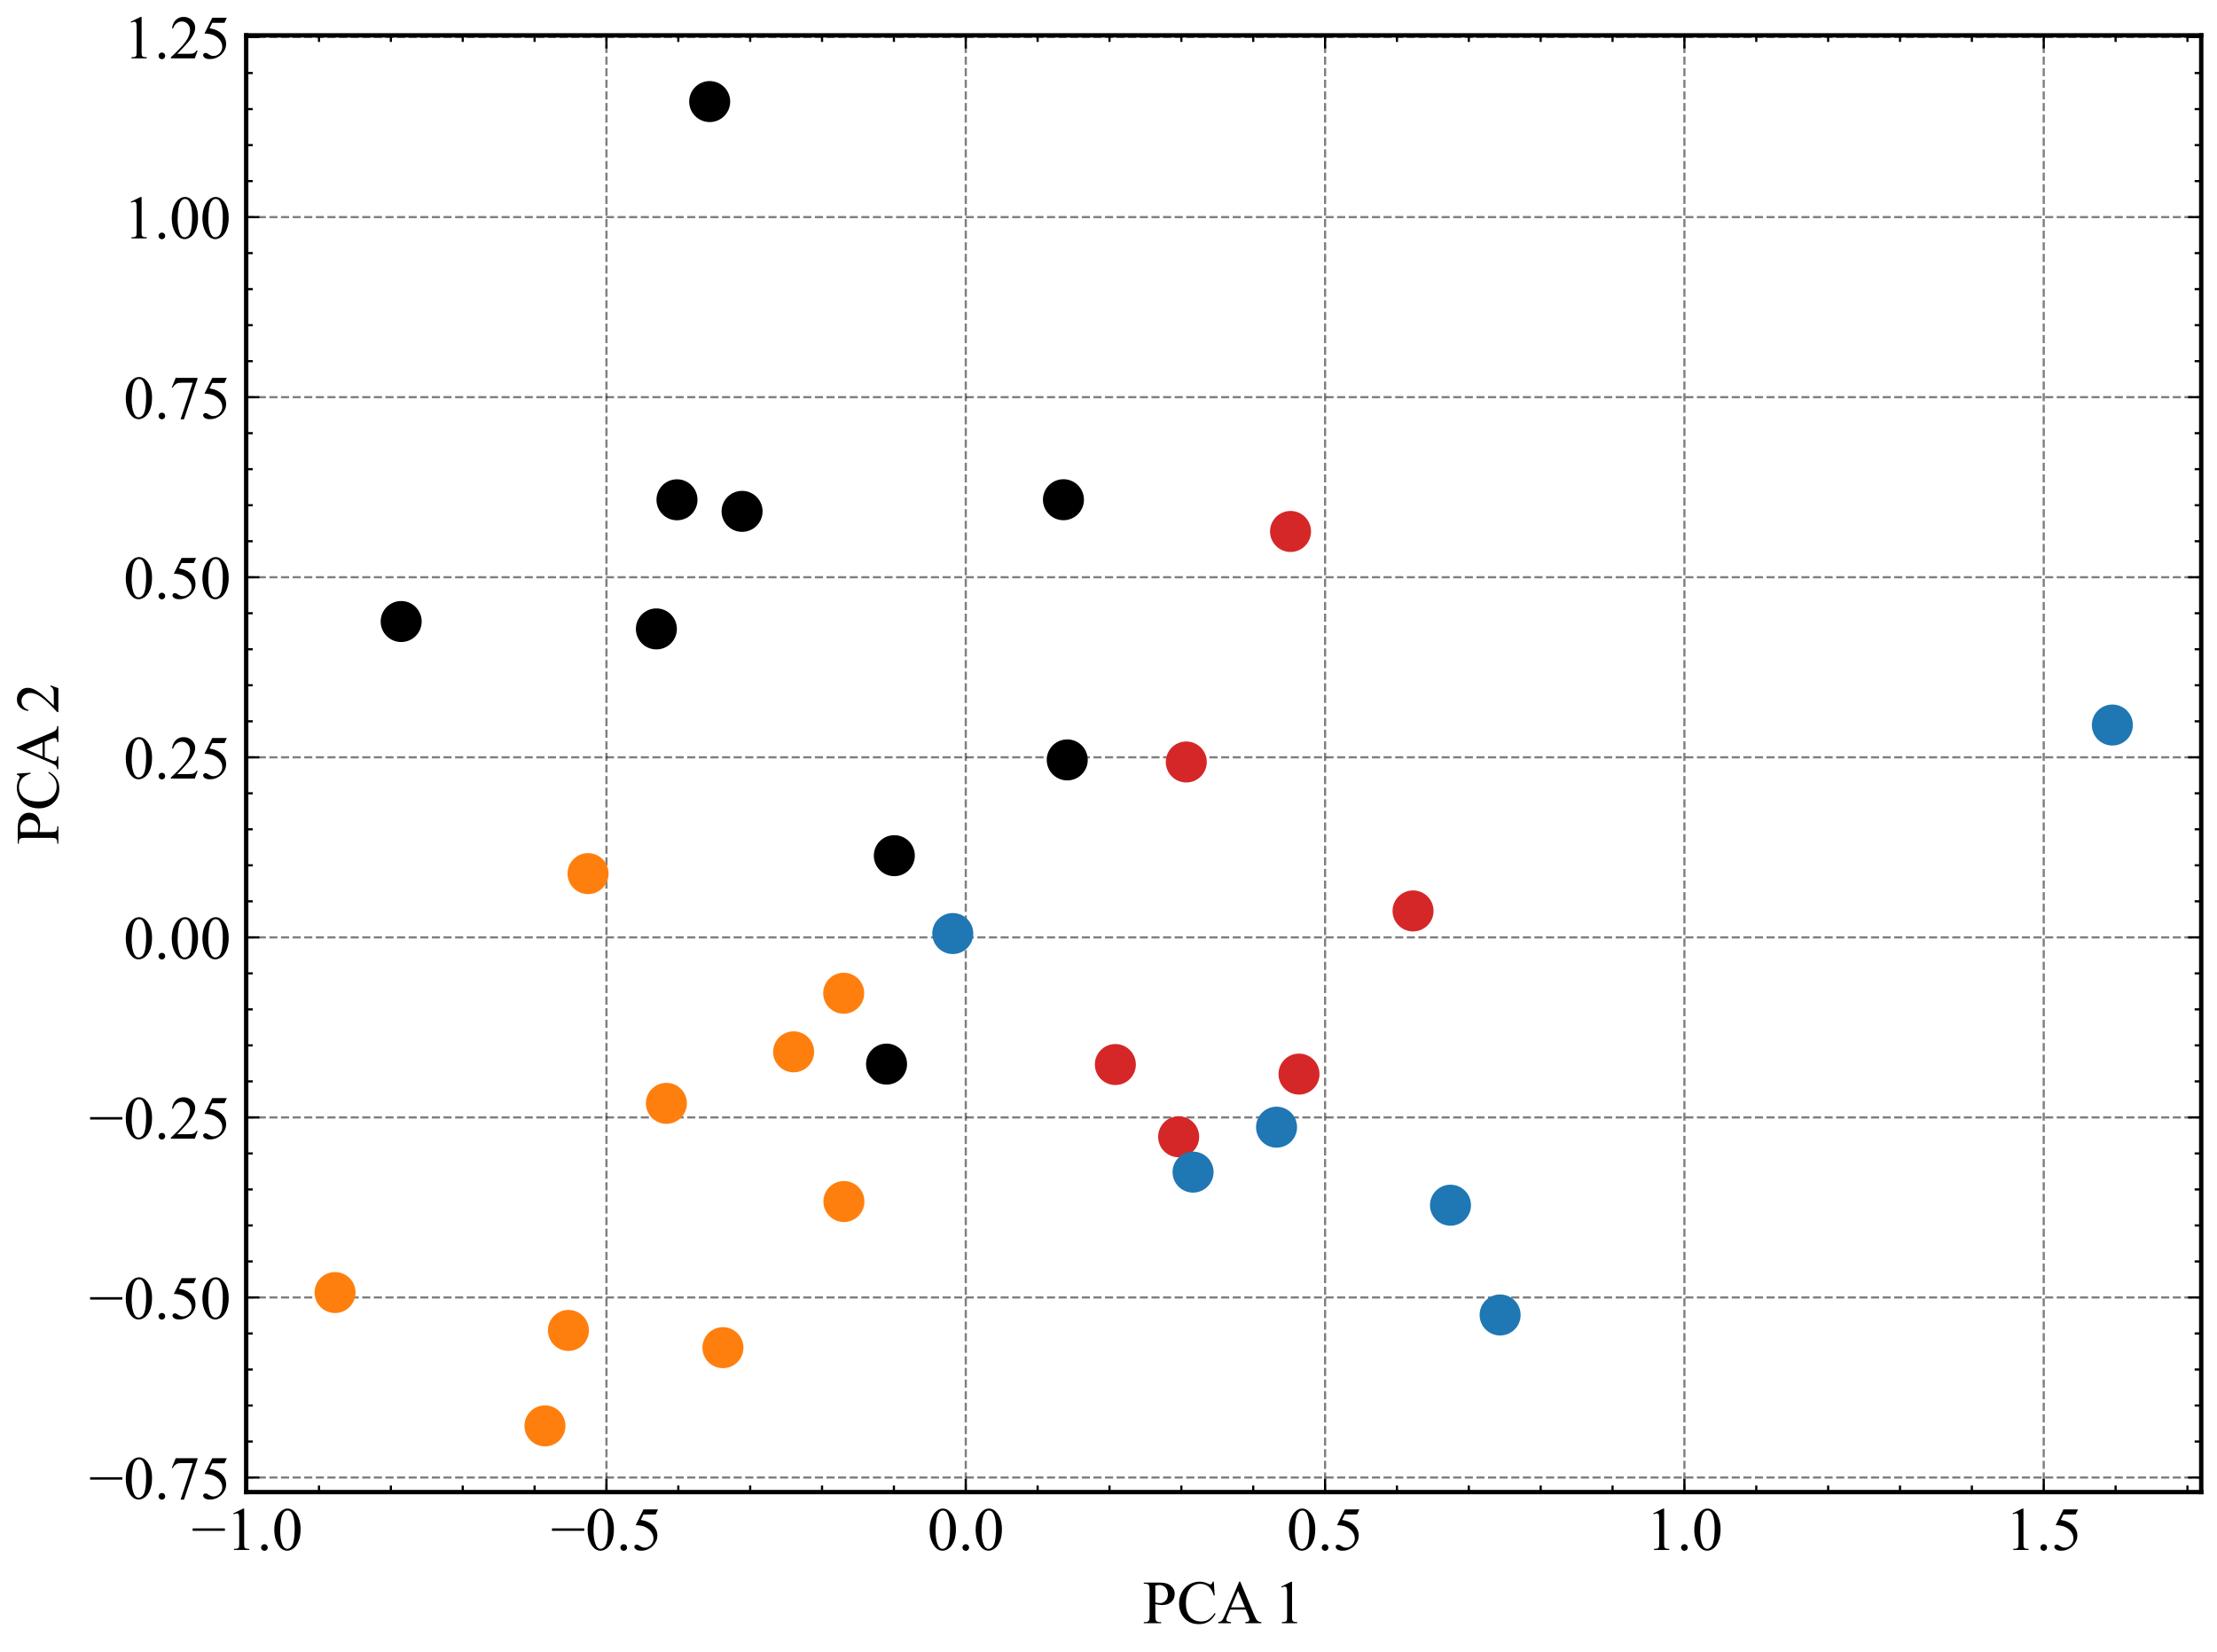 <?xml version="1.0" encoding="utf-8" standalone="no"?>
<!DOCTYPE svg PUBLIC "-//W3C//DTD SVG 1.1//EN"
  "http://www.w3.org/Graphics/SVG/1.1/DTD/svg11.dtd">
<!-- Created with matplotlib (https://matplotlib.org/) -->
<svg height="377.247pt" version="1.1" viewBox="0 0 506.211 377.247" width="506.211pt" xmlns="http://www.w3.org/2000/svg" xmlns:xlink="http://www.w3.org/1999/xlink">
 <defs>
  <style type="text/css">*{stroke-linecap:butt;stroke-linejoin:round;}</style>
 </defs>
 <g id="figure_1">
  <g id="patch_1">
   <path d="M 0 377.247 
L 506.211 377.247 
L 506.211 0 
L 0 0 
z
" style="fill:#ffffff;"/>
  </g>
  <g id="axes_1">
   <g id="patch_2">
    <path d="M 56.211 340.715 
L 502.611 340.715 
L 502.611 8.075 
L 56.211 8.075 
z
" style="fill:#ffffff;"/>
   </g>
   <g id="matplotlib.axis_1">
    <g id="xtick_1">
     <g id="line2d_1">
      <path clip-path="url(#p53bbb25e7d)" d="M 56.428 340.715 
L 56.428 8.075 
" style="fill:none;stroke:#000000;stroke-dasharray:1.85,0.8;stroke-dashoffset:0;stroke-opacity:0.5;stroke-width:0.5;"/>
     </g>
     <g id="line2d_2">
      <defs>
       <path d="M 0 0 
L 0 -3 
" id="m9e664b7147" style="stroke:#000000;stroke-width:0.5;"/>
      </defs>
      <g>
       <use style="stroke:#000000;stroke-width:0.5;" x="56.428" xlink:href="#m9e664b7147" y="340.715"/>
      </g>
     </g>
     <g id="line2d_3">
      <defs>
       <path d="M 0 0 
L 0 3 
" id="m4d715b1006" style="stroke:#000000;stroke-width:0.5;"/>
      </defs>
      <g>
       <use style="stroke:#000000;stroke-width:0.5;" x="56.428" xlink:href="#m4d715b1006" y="8.075"/>
      </g>
     </g>
     <g id="text_1">
      <!-- −1.0 -->
      <g transform="translate(43.731 353.936)scale(0.14 -0.14)">
       <defs>
        <path d="M 54.438 31.25 
L 1.812 31.25 
L 1.812 35.25 
L 54.438 35.25 
z
" id="TimesNewRomanPSMT-8722"/>
        <path d="M 11.719 59.719 
L 27.828 67.578 
L 29.438 67.578 
L 29.438 11.672 
Q 29.438 6.109 29.906 4.734 
Q 30.375 3.375 31.828 2.641 
Q 33.297 1.906 37.797 1.812 
L 37.797 0 
L 12.891 0 
L 12.891 1.812 
Q 17.578 1.906 18.938 2.609 
Q 20.312 3.328 20.844 4.516 
Q 21.391 5.719 21.391 11.672 
L 21.391 47.406 
Q 21.391 54.641 20.906 56.688 
Q 20.562 58.25 19.656 58.984 
Q 18.75 59.719 17.484 59.719 
Q 15.672 59.719 12.453 58.203 
z
" id="TimesNewRomanPSMT-49"/>
        <path d="M 12.5 9.469 
Q 14.797 9.469 16.359 7.875 
Q 17.922 6.297 17.922 4.047 
Q 17.922 1.812 16.328 0.219 
Q 14.75 -1.375 12.5 -1.375 
Q 10.25 -1.375 8.656 0.219 
Q 7.078 1.812 7.078 4.047 
Q 7.078 6.344 8.656 7.906 
Q 10.25 9.469 12.5 9.469 
z
" id="TimesNewRomanPSMT-46"/>
        <path d="M 3.609 32.719 
Q 3.609 44.047 7.031 52.219 
Q 10.453 60.406 16.109 64.406 
Q 20.516 67.578 25.203 67.578 
Q 32.812 67.578 38.875 59.812 
Q 46.438 50.203 46.438 33.734 
Q 46.438 22.219 43.109 14.156 
Q 39.797 6.109 34.641 2.469 
Q 29.5 -1.172 24.703 -1.172 
Q 15.234 -1.172 8.938 10.016 
Q 3.609 19.438 3.609 32.719 
z
M 13.188 31.5 
Q 13.188 17.828 16.547 9.188 
Q 19.344 1.906 24.859 1.906 
Q 27.484 1.906 30.312 4.266 
Q 33.156 6.641 34.625 12.203 
Q 36.859 20.609 36.859 35.891 
Q 36.859 47.219 34.516 54.781 
Q 32.766 60.406 29.984 62.75 
Q 27.984 64.359 25.141 64.359 
Q 21.828 64.359 19.234 61.375 
Q 15.719 57.328 14.453 48.625 
Q 13.188 39.938 13.188 31.5 
z
" id="TimesNewRomanPSMT-48"/>
       </defs>
       <use xlink:href="#TimesNewRomanPSMT-8722"/>
       <use x="56.396" xlink:href="#TimesNewRomanPSMT-49"/>
       <use x="106.396" xlink:href="#TimesNewRomanPSMT-46"/>
       <use x="131.396" xlink:href="#TimesNewRomanPSMT-48"/>
      </g>
     </g>
    </g>
    <g id="xtick_2">
     <g id="line2d_4">
      <path clip-path="url(#p53bbb25e7d)" d="M 138.472 340.715 
L 138.472 8.075 
" style="fill:none;stroke:#000000;stroke-dasharray:1.85,0.8;stroke-dashoffset:0;stroke-opacity:0.5;stroke-width:0.5;"/>
     </g>
     <g id="line2d_5">
      <g>
       <use style="stroke:#000000;stroke-width:0.5;" x="138.472" xlink:href="#m9e664b7147" y="340.715"/>
      </g>
     </g>
     <g id="line2d_6">
      <g>
       <use style="stroke:#000000;stroke-width:0.5;" x="138.472" xlink:href="#m4d715b1006" y="8.075"/>
      </g>
     </g>
     <g id="text_2">
      <!-- −0.5 -->
      <g transform="translate(125.775 353.936)scale(0.14 -0.14)">
       <defs>
        <path d="M 43.406 66.219 
L 39.594 57.906 
L 19.672 57.906 
L 15.328 49.031 
Q 28.266 47.125 35.844 39.406 
Q 42.328 32.766 42.328 23.781 
Q 42.328 18.562 40.203 14.109 
Q 38.094 9.672 34.859 6.547 
Q 31.641 3.422 27.688 1.516 
Q 22.078 -1.172 16.156 -1.172 
Q 10.203 -1.172 7.484 0.844 
Q 4.781 2.875 4.781 5.328 
Q 4.781 6.688 5.906 7.734 
Q 7.031 8.797 8.734 8.797 
Q 10.016 8.797 10.969 8.406 
Q 11.922 8.016 14.203 6.391 
Q 17.875 3.859 21.625 3.859 
Q 27.344 3.859 31.656 8.172 
Q 35.984 12.5 35.984 18.703 
Q 35.984 24.703 32.125 29.906 
Q 28.266 35.109 21.484 37.938 
Q 16.156 40.141 6.984 40.484 
L 19.672 66.219 
z
" id="TimesNewRomanPSMT-53"/>
       </defs>
       <use xlink:href="#TimesNewRomanPSMT-8722"/>
       <use x="56.396" xlink:href="#TimesNewRomanPSMT-48"/>
       <use x="106.396" xlink:href="#TimesNewRomanPSMT-46"/>
       <use x="131.396" xlink:href="#TimesNewRomanPSMT-53"/>
      </g>
     </g>
    </g>
    <g id="xtick_3">
     <g id="line2d_7">
      <path clip-path="url(#p53bbb25e7d)" d="M 220.516 340.715 
L 220.516 8.075 
" style="fill:none;stroke:#000000;stroke-dasharray:1.85,0.8;stroke-dashoffset:0;stroke-opacity:0.5;stroke-width:0.5;"/>
     </g>
     <g id="line2d_8">
      <g>
       <use style="stroke:#000000;stroke-width:0.5;" x="220.516" xlink:href="#m9e664b7147" y="340.715"/>
      </g>
     </g>
     <g id="line2d_9">
      <g>
       <use style="stroke:#000000;stroke-width:0.5;" x="220.516" xlink:href="#m4d715b1006" y="8.075"/>
      </g>
     </g>
     <g id="text_3">
      <!-- 0.0 -->
      <g transform="translate(211.766 353.936)scale(0.14 -0.14)">
       <use xlink:href="#TimesNewRomanPSMT-48"/>
       <use x="50" xlink:href="#TimesNewRomanPSMT-46"/>
       <use x="75" xlink:href="#TimesNewRomanPSMT-48"/>
      </g>
     </g>
    </g>
    <g id="xtick_4">
     <g id="line2d_10">
      <path clip-path="url(#p53bbb25e7d)" d="M 302.56 340.715 
L 302.56 8.075 
" style="fill:none;stroke:#000000;stroke-dasharray:1.85,0.8;stroke-dashoffset:0;stroke-opacity:0.5;stroke-width:0.5;"/>
     </g>
     <g id="line2d_11">
      <g>
       <use style="stroke:#000000;stroke-width:0.5;" x="302.56" xlink:href="#m9e664b7147" y="340.715"/>
      </g>
     </g>
     <g id="line2d_12">
      <g>
       <use style="stroke:#000000;stroke-width:0.5;" x="302.56" xlink:href="#m4d715b1006" y="8.075"/>
      </g>
     </g>
     <g id="text_4">
      <!-- 0.5 -->
      <g transform="translate(293.81 353.936)scale(0.14 -0.14)">
       <use xlink:href="#TimesNewRomanPSMT-48"/>
       <use x="50" xlink:href="#TimesNewRomanPSMT-46"/>
       <use x="75" xlink:href="#TimesNewRomanPSMT-53"/>
      </g>
     </g>
    </g>
    <g id="xtick_5">
     <g id="line2d_13">
      <path clip-path="url(#p53bbb25e7d)" d="M 384.604 340.715 
L 384.604 8.075 
" style="fill:none;stroke:#000000;stroke-dasharray:1.85,0.8;stroke-dashoffset:0;stroke-opacity:0.5;stroke-width:0.5;"/>
     </g>
     <g id="line2d_14">
      <g>
       <use style="stroke:#000000;stroke-width:0.5;" x="384.604" xlink:href="#m9e664b7147" y="340.715"/>
      </g>
     </g>
     <g id="line2d_15">
      <g>
       <use style="stroke:#000000;stroke-width:0.5;" x="384.604" xlink:href="#m4d715b1006" y="8.075"/>
      </g>
     </g>
     <g id="text_5">
      <!-- 1.0 -->
      <g transform="translate(375.854 353.936)scale(0.14 -0.14)">
       <use xlink:href="#TimesNewRomanPSMT-49"/>
       <use x="50" xlink:href="#TimesNewRomanPSMT-46"/>
       <use x="75" xlink:href="#TimesNewRomanPSMT-48"/>
      </g>
     </g>
    </g>
    <g id="xtick_6">
     <g id="line2d_16">
      <path clip-path="url(#p53bbb25e7d)" d="M 466.648 340.715 
L 466.648 8.075 
" style="fill:none;stroke:#000000;stroke-dasharray:1.85,0.8;stroke-dashoffset:0;stroke-opacity:0.5;stroke-width:0.5;"/>
     </g>
     <g id="line2d_17">
      <g>
       <use style="stroke:#000000;stroke-width:0.5;" x="466.648" xlink:href="#m9e664b7147" y="340.715"/>
      </g>
     </g>
     <g id="line2d_18">
      <g>
       <use style="stroke:#000000;stroke-width:0.5;" x="466.648" xlink:href="#m4d715b1006" y="8.075"/>
      </g>
     </g>
     <g id="text_6">
      <!-- 1.5 -->
      <g transform="translate(457.898 353.936)scale(0.14 -0.14)">
       <use xlink:href="#TimesNewRomanPSMT-49"/>
       <use x="50" xlink:href="#TimesNewRomanPSMT-46"/>
       <use x="75" xlink:href="#TimesNewRomanPSMT-53"/>
      </g>
     </g>
    </g>
    <g id="xtick_7">
     <g id="line2d_19">
      <defs>
       <path d="M 0 0 
L 0 -1.5 
" id="m1b07f2b311" style="stroke:#000000;stroke-width:0.5;"/>
      </defs>
      <g>
       <use style="stroke:#000000;stroke-width:0.5;" x="72.837" xlink:href="#m1b07f2b311" y="340.715"/>
      </g>
     </g>
     <g id="line2d_20">
      <defs>
       <path d="M 0 0 
L 0 1.5 
" id="m3ddbec83cc" style="stroke:#000000;stroke-width:0.5;"/>
      </defs>
      <g>
       <use style="stroke:#000000;stroke-width:0.5;" x="72.837" xlink:href="#m3ddbec83cc" y="8.075"/>
      </g>
     </g>
    </g>
    <g id="xtick_8">
     <g id="line2d_21">
      <g>
       <use style="stroke:#000000;stroke-width:0.5;" x="89.246" xlink:href="#m1b07f2b311" y="340.715"/>
      </g>
     </g>
     <g id="line2d_22">
      <g>
       <use style="stroke:#000000;stroke-width:0.5;" x="89.246" xlink:href="#m3ddbec83cc" y="8.075"/>
      </g>
     </g>
    </g>
    <g id="xtick_9">
     <g id="line2d_23">
      <g>
       <use style="stroke:#000000;stroke-width:0.5;" x="105.655" xlink:href="#m1b07f2b311" y="340.715"/>
      </g>
     </g>
     <g id="line2d_24">
      <g>
       <use style="stroke:#000000;stroke-width:0.5;" x="105.655" xlink:href="#m3ddbec83cc" y="8.075"/>
      </g>
     </g>
    </g>
    <g id="xtick_10">
     <g id="line2d_25">
      <g>
       <use style="stroke:#000000;stroke-width:0.5;" x="122.064" xlink:href="#m1b07f2b311" y="340.715"/>
      </g>
     </g>
     <g id="line2d_26">
      <g>
       <use style="stroke:#000000;stroke-width:0.5;" x="122.064" xlink:href="#m3ddbec83cc" y="8.075"/>
      </g>
     </g>
    </g>
    <g id="xtick_11">
     <g id="line2d_27">
      <g>
       <use style="stroke:#000000;stroke-width:0.5;" x="154.881" xlink:href="#m1b07f2b311" y="340.715"/>
      </g>
     </g>
     <g id="line2d_28">
      <g>
       <use style="stroke:#000000;stroke-width:0.5;" x="154.881" xlink:href="#m3ddbec83cc" y="8.075"/>
      </g>
     </g>
    </g>
    <g id="xtick_12">
     <g id="line2d_29">
      <g>
       <use style="stroke:#000000;stroke-width:0.5;" x="171.29" xlink:href="#m1b07f2b311" y="340.715"/>
      </g>
     </g>
     <g id="line2d_30">
      <g>
       <use style="stroke:#000000;stroke-width:0.5;" x="171.29" xlink:href="#m3ddbec83cc" y="8.075"/>
      </g>
     </g>
    </g>
    <g id="xtick_13">
     <g id="line2d_31">
      <g>
       <use style="stroke:#000000;stroke-width:0.5;" x="187.699" xlink:href="#m1b07f2b311" y="340.715"/>
      </g>
     </g>
     <g id="line2d_32">
      <g>
       <use style="stroke:#000000;stroke-width:0.5;" x="187.699" xlink:href="#m3ddbec83cc" y="8.075"/>
      </g>
     </g>
    </g>
    <g id="xtick_14">
     <g id="line2d_33">
      <g>
       <use style="stroke:#000000;stroke-width:0.5;" x="204.108" xlink:href="#m1b07f2b311" y="340.715"/>
      </g>
     </g>
     <g id="line2d_34">
      <g>
       <use style="stroke:#000000;stroke-width:0.5;" x="204.108" xlink:href="#m3ddbec83cc" y="8.075"/>
      </g>
     </g>
    </g>
    <g id="xtick_15">
     <g id="line2d_35">
      <g>
       <use style="stroke:#000000;stroke-width:0.5;" x="236.925" xlink:href="#m1b07f2b311" y="340.715"/>
      </g>
     </g>
     <g id="line2d_36">
      <g>
       <use style="stroke:#000000;stroke-width:0.5;" x="236.925" xlink:href="#m3ddbec83cc" y="8.075"/>
      </g>
     </g>
    </g>
    <g id="xtick_16">
     <g id="line2d_37">
      <g>
       <use style="stroke:#000000;stroke-width:0.5;" x="253.334" xlink:href="#m1b07f2b311" y="340.715"/>
      </g>
     </g>
     <g id="line2d_38">
      <g>
       <use style="stroke:#000000;stroke-width:0.5;" x="253.334" xlink:href="#m3ddbec83cc" y="8.075"/>
      </g>
     </g>
    </g>
    <g id="xtick_17">
     <g id="line2d_39">
      <g>
       <use style="stroke:#000000;stroke-width:0.5;" x="269.743" xlink:href="#m1b07f2b311" y="340.715"/>
      </g>
     </g>
     <g id="line2d_40">
      <g>
       <use style="stroke:#000000;stroke-width:0.5;" x="269.743" xlink:href="#m3ddbec83cc" y="8.075"/>
      </g>
     </g>
    </g>
    <g id="xtick_18">
     <g id="line2d_41">
      <g>
       <use style="stroke:#000000;stroke-width:0.5;" x="286.151" xlink:href="#m1b07f2b311" y="340.715"/>
      </g>
     </g>
     <g id="line2d_42">
      <g>
       <use style="stroke:#000000;stroke-width:0.5;" x="286.151" xlink:href="#m3ddbec83cc" y="8.075"/>
      </g>
     </g>
    </g>
    <g id="xtick_19">
     <g id="line2d_43">
      <g>
       <use style="stroke:#000000;stroke-width:0.5;" x="318.969" xlink:href="#m1b07f2b311" y="340.715"/>
      </g>
     </g>
     <g id="line2d_44">
      <g>
       <use style="stroke:#000000;stroke-width:0.5;" x="318.969" xlink:href="#m3ddbec83cc" y="8.075"/>
      </g>
     </g>
    </g>
    <g id="xtick_20">
     <g id="line2d_45">
      <g>
       <use style="stroke:#000000;stroke-width:0.5;" x="335.378" xlink:href="#m1b07f2b311" y="340.715"/>
      </g>
     </g>
     <g id="line2d_46">
      <g>
       <use style="stroke:#000000;stroke-width:0.5;" x="335.378" xlink:href="#m3ddbec83cc" y="8.075"/>
      </g>
     </g>
    </g>
    <g id="xtick_21">
     <g id="line2d_47">
      <g>
       <use style="stroke:#000000;stroke-width:0.5;" x="351.787" xlink:href="#m1b07f2b311" y="340.715"/>
      </g>
     </g>
     <g id="line2d_48">
      <g>
       <use style="stroke:#000000;stroke-width:0.5;" x="351.787" xlink:href="#m3ddbec83cc" y="8.075"/>
      </g>
     </g>
    </g>
    <g id="xtick_22">
     <g id="line2d_49">
      <g>
       <use style="stroke:#000000;stroke-width:0.5;" x="368.195" xlink:href="#m1b07f2b311" y="340.715"/>
      </g>
     </g>
     <g id="line2d_50">
      <g>
       <use style="stroke:#000000;stroke-width:0.5;" x="368.195" xlink:href="#m3ddbec83cc" y="8.075"/>
      </g>
     </g>
    </g>
    <g id="xtick_23">
     <g id="line2d_51">
      <g>
       <use style="stroke:#000000;stroke-width:0.5;" x="401.013" xlink:href="#m1b07f2b311" y="340.715"/>
      </g>
     </g>
     <g id="line2d_52">
      <g>
       <use style="stroke:#000000;stroke-width:0.5;" x="401.013" xlink:href="#m3ddbec83cc" y="8.075"/>
      </g>
     </g>
    </g>
    <g id="xtick_24">
     <g id="line2d_53">
      <g>
       <use style="stroke:#000000;stroke-width:0.5;" x="417.422" xlink:href="#m1b07f2b311" y="340.715"/>
      </g>
     </g>
     <g id="line2d_54">
      <g>
       <use style="stroke:#000000;stroke-width:0.5;" x="417.422" xlink:href="#m3ddbec83cc" y="8.075"/>
      </g>
     </g>
    </g>
    <g id="xtick_25">
     <g id="line2d_55">
      <g>
       <use style="stroke:#000000;stroke-width:0.5;" x="433.83" xlink:href="#m1b07f2b311" y="340.715"/>
      </g>
     </g>
     <g id="line2d_56">
      <g>
       <use style="stroke:#000000;stroke-width:0.5;" x="433.83" xlink:href="#m3ddbec83cc" y="8.075"/>
      </g>
     </g>
    </g>
    <g id="xtick_26">
     <g id="line2d_57">
      <g>
       <use style="stroke:#000000;stroke-width:0.5;" x="450.239" xlink:href="#m1b07f2b311" y="340.715"/>
      </g>
     </g>
     <g id="line2d_58">
      <g>
       <use style="stroke:#000000;stroke-width:0.5;" x="450.239" xlink:href="#m3ddbec83cc" y="8.075"/>
      </g>
     </g>
    </g>
    <g id="xtick_27">
     <g id="line2d_59">
      <g>
       <use style="stroke:#000000;stroke-width:0.5;" x="483.057" xlink:href="#m1b07f2b311" y="340.715"/>
      </g>
     </g>
     <g id="line2d_60">
      <g>
       <use style="stroke:#000000;stroke-width:0.5;" x="483.057" xlink:href="#m3ddbec83cc" y="8.075"/>
      </g>
     </g>
    </g>
    <g id="xtick_28">
     <g id="line2d_61">
      <g>
       <use style="stroke:#000000;stroke-width:0.5;" x="499.466" xlink:href="#m1b07f2b311" y="340.715"/>
      </g>
     </g>
     <g id="line2d_62">
      <g>
       <use style="stroke:#000000;stroke-width:0.5;" x="499.466" xlink:href="#m3ddbec83cc" y="8.075"/>
      </g>
     </g>
    </g>
    <g id="text_7">
     <!-- PCA 1 -->
     <g transform="translate(260.928 370.652)scale(0.14 -0.14)">
      <defs>
       <path d="M 20.516 31 
L 20.516 11.719 
Q 20.516 5.469 21.875 3.953 
Q 23.734 1.812 27.484 1.812 
L 30.031 1.812 
L 30.031 0 
L 1.656 0 
L 1.656 1.812 
L 4.156 1.812 
Q 8.344 1.812 10.156 4.547 
Q 11.141 6.062 11.141 11.719 
L 11.141 54.5 
Q 11.141 60.75 9.812 62.25 
Q 7.906 64.406 4.156 64.406 
L 1.656 64.406 
L 1.656 66.219 
L 25.922 66.219 
Q 34.812 66.219 39.938 64.375 
Q 45.062 62.547 48.578 58.203 
Q 52.094 53.859 52.094 47.906 
Q 52.094 39.797 46.75 34.719 
Q 41.406 29.641 31.641 29.641 
Q 29.25 29.641 26.469 29.984 
Q 23.688 30.328 20.516 31 
z
M 20.516 33.797 
Q 23.094 33.297 25.094 33.047 
Q 27.094 32.812 28.516 32.812 
Q 33.594 32.812 37.281 36.734 
Q 40.969 40.672 40.969 46.922 
Q 40.969 51.219 39.203 54.906 
Q 37.453 58.594 34.219 60.422 
Q 31 62.25 26.906 62.25 
Q 24.422 62.25 20.516 61.328 
z
" id="TimesNewRomanPSMT-80"/>
       <path d="M 60.203 67.719 
L 61.719 45.219 
L 60.203 45.219 
Q 57.172 55.328 51.562 59.766 
Q 45.953 64.203 38.094 64.203 
Q 31.5 64.203 26.172 60.859 
Q 20.844 57.516 17.797 50.188 
Q 14.75 42.875 14.75 31.984 
Q 14.75 23 17.625 16.406 
Q 20.516 9.812 26.297 6.297 
Q 32.078 2.781 39.5 2.781 
Q 45.953 2.781 50.875 5.531 
Q 55.812 8.297 61.719 16.5 
L 63.234 15.531 
Q 58.25 6.688 51.609 2.578 
Q 44.969 -1.516 35.844 -1.516 
Q 19.391 -1.516 10.359 10.688 
Q 3.609 19.781 3.609 32.078 
Q 3.609 42 8.047 50.297 
Q 12.5 58.594 20.281 63.156 
Q 28.078 67.719 37.312 67.719 
Q 44.484 67.719 51.469 64.203 
Q 53.516 63.141 54.391 63.141 
Q 55.719 63.141 56.688 64.062 
Q 57.953 65.375 58.5 67.719 
z
" id="TimesNewRomanPSMT-67"/>
       <path d="M 45.75 22.172 
L 20.125 22.172 
L 15.625 11.719 
Q 13.969 7.859 13.969 5.953 
Q 13.969 4.438 15.406 3.297 
Q 16.844 2.156 21.625 1.812 
L 21.625 0 
L 0.781 0 
L 0.781 1.812 
Q 4.938 2.547 6.156 3.719 
Q 8.641 6.062 11.672 13.234 
L 34.969 67.719 
L 36.672 67.719 
L 59.719 12.641 
Q 62.5 6 64.766 4.016 
Q 67.047 2.047 71.094 1.812 
L 71.094 0 
L 44.969 0 
L 44.969 1.812 
Q 48.922 2 50.312 3.125 
Q 51.703 4.25 51.703 5.859 
Q 51.703 8.016 49.75 12.641 
z
M 44.391 25.781 
L 33.156 52.547 
L 21.625 25.781 
z
" id="TimesNewRomanPSMT-65"/>
       <path id="TimesNewRomanPSMT-32"/>
      </defs>
      <use xlink:href="#TimesNewRomanPSMT-80"/>
      <use x="55.615" xlink:href="#TimesNewRomanPSMT-67"/>
      <use x="122.314" xlink:href="#TimesNewRomanPSMT-65"/>
      <use x="189.031" xlink:href="#TimesNewRomanPSMT-32"/>
      <use x="214.031" xlink:href="#TimesNewRomanPSMT-49"/>
     </g>
    </g>
   </g>
   <g id="matplotlib.axis_2">
    <g id="ytick_1">
     <g id="line2d_63">
      <path clip-path="url(#p53bbb25e7d)" d="M 56.211 337.389 
L 502.611 337.389 
" style="fill:none;stroke:#000000;stroke-dasharray:1.85,0.8;stroke-dashoffset:0;stroke-opacity:0.5;stroke-width:0.5;"/>
     </g>
     <g id="line2d_64">
      <defs>
       <path d="M 0 0 
L 3 0 
" id="m9e8ad31731" style="stroke:#000000;stroke-width:0.5;"/>
      </defs>
      <g>
       <use style="stroke:#000000;stroke-width:0.5;" x="56.211" xlink:href="#m9e8ad31731" y="337.389"/>
      </g>
     </g>
     <g id="line2d_65">
      <defs>
       <path d="M 0 0 
L -3 0 
" id="m73fb5baec6" style="stroke:#000000;stroke-width:0.5;"/>
      </defs>
      <g>
       <use style="stroke:#000000;stroke-width:0.5;" x="502.611" xlink:href="#m73fb5baec6" y="337.389"/>
      </g>
     </g>
     <g id="text_8">
      <!-- −0.75 -->
      <g transform="translate(20.316 342.25)scale(0.14 -0.14)">
       <defs>
        <path d="M 10.062 66.219 
L 45.562 66.219 
L 45.562 64.359 
L 23.484 -1.375 
L 18.016 -1.375 
L 37.797 58.25 
L 19.578 58.25 
Q 14.062 58.25 11.719 56.938 
Q 7.625 54.688 5.125 50 
L 3.719 50.531 
z
" id="TimesNewRomanPSMT-55"/>
       </defs>
       <use xlink:href="#TimesNewRomanPSMT-8722"/>
       <use x="56.396" xlink:href="#TimesNewRomanPSMT-48"/>
       <use x="106.396" xlink:href="#TimesNewRomanPSMT-46"/>
       <use x="131.396" xlink:href="#TimesNewRomanPSMT-55"/>
       <use x="181.396" xlink:href="#TimesNewRomanPSMT-53"/>
      </g>
     </g>
    </g>
    <g id="ytick_2">
     <g id="line2d_66">
      <path clip-path="url(#p53bbb25e7d)" d="M 56.211 296.273 
L 502.611 296.273 
" style="fill:none;stroke:#000000;stroke-dasharray:1.85,0.8;stroke-dashoffset:0;stroke-opacity:0.5;stroke-width:0.5;"/>
     </g>
     <g id="line2d_67">
      <g>
       <use style="stroke:#000000;stroke-width:0.5;" x="56.211" xlink:href="#m9e8ad31731" y="296.273"/>
      </g>
     </g>
     <g id="line2d_68">
      <g>
       <use style="stroke:#000000;stroke-width:0.5;" x="502.611" xlink:href="#m73fb5baec6" y="296.273"/>
      </g>
     </g>
     <g id="text_9">
      <!-- −0.50 -->
      <g transform="translate(20.316 301.134)scale(0.14 -0.14)">
       <use xlink:href="#TimesNewRomanPSMT-8722"/>
       <use x="56.396" xlink:href="#TimesNewRomanPSMT-48"/>
       <use x="106.396" xlink:href="#TimesNewRomanPSMT-46"/>
       <use x="131.396" xlink:href="#TimesNewRomanPSMT-53"/>
       <use x="181.396" xlink:href="#TimesNewRomanPSMT-48"/>
      </g>
     </g>
    </g>
    <g id="ytick_3">
     <g id="line2d_69">
      <path clip-path="url(#p53bbb25e7d)" d="M 56.211 255.157 
L 502.611 255.157 
" style="fill:none;stroke:#000000;stroke-dasharray:1.85,0.8;stroke-dashoffset:0;stroke-opacity:0.5;stroke-width:0.5;"/>
     </g>
     <g id="line2d_70">
      <g>
       <use style="stroke:#000000;stroke-width:0.5;" x="56.211" xlink:href="#m9e8ad31731" y="255.157"/>
      </g>
     </g>
     <g id="line2d_71">
      <g>
       <use style="stroke:#000000;stroke-width:0.5;" x="502.611" xlink:href="#m73fb5baec6" y="255.157"/>
      </g>
     </g>
     <g id="text_10">
      <!-- −0.25 -->
      <g transform="translate(20.316 260.018)scale(0.14 -0.14)">
       <defs>
        <path d="M 45.844 12.75 
L 41.219 0 
L 2.156 0 
L 2.156 1.812 
Q 19.391 17.531 26.422 27.484 
Q 33.453 37.453 33.453 45.703 
Q 33.453 52 29.594 56.047 
Q 25.734 60.109 20.359 60.109 
Q 15.484 60.109 11.594 57.25 
Q 7.719 54.391 5.859 48.875 
L 4.047 48.875 
Q 5.281 57.906 10.328 62.734 
Q 15.375 67.578 22.953 67.578 
Q 31 67.578 36.391 62.406 
Q 41.797 57.234 41.797 50.203 
Q 41.797 45.172 39.453 40.141 
Q 35.844 32.234 27.734 23.391 
Q 15.578 10.109 12.547 7.375 
L 29.828 7.375 
Q 35.109 7.375 37.234 7.766 
Q 39.359 8.156 41.062 9.344 
Q 42.781 10.547 44.047 12.75 
z
" id="TimesNewRomanPSMT-50"/>
       </defs>
       <use xlink:href="#TimesNewRomanPSMT-8722"/>
       <use x="56.396" xlink:href="#TimesNewRomanPSMT-48"/>
       <use x="106.396" xlink:href="#TimesNewRomanPSMT-46"/>
       <use x="131.396" xlink:href="#TimesNewRomanPSMT-50"/>
       <use x="181.396" xlink:href="#TimesNewRomanPSMT-53"/>
      </g>
     </g>
    </g>
    <g id="ytick_4">
     <g id="line2d_72">
      <path clip-path="url(#p53bbb25e7d)" d="M 56.211 214.041 
L 502.611 214.041 
" style="fill:none;stroke:#000000;stroke-dasharray:1.85,0.8;stroke-dashoffset:0;stroke-opacity:0.5;stroke-width:0.5;"/>
     </g>
     <g id="line2d_73">
      <g>
       <use style="stroke:#000000;stroke-width:0.5;" x="56.211" xlink:href="#m9e8ad31731" y="214.041"/>
      </g>
     </g>
     <g id="line2d_74">
      <g>
       <use style="stroke:#000000;stroke-width:0.5;" x="502.611" xlink:href="#m73fb5baec6" y="214.041"/>
      </g>
     </g>
     <g id="text_11">
      <!-- 0.00 -->
      <g transform="translate(28.211 218.901)scale(0.14 -0.14)">
       <use xlink:href="#TimesNewRomanPSMT-48"/>
       <use x="50" xlink:href="#TimesNewRomanPSMT-46"/>
       <use x="75" xlink:href="#TimesNewRomanPSMT-48"/>
       <use x="125" xlink:href="#TimesNewRomanPSMT-48"/>
      </g>
     </g>
    </g>
    <g id="ytick_5">
     <g id="line2d_75">
      <path clip-path="url(#p53bbb25e7d)" d="M 56.211 172.925 
L 502.611 172.925 
" style="fill:none;stroke:#000000;stroke-dasharray:1.85,0.8;stroke-dashoffset:0;stroke-opacity:0.5;stroke-width:0.5;"/>
     </g>
     <g id="line2d_76">
      <g>
       <use style="stroke:#000000;stroke-width:0.5;" x="56.211" xlink:href="#m9e8ad31731" y="172.925"/>
      </g>
     </g>
     <g id="line2d_77">
      <g>
       <use style="stroke:#000000;stroke-width:0.5;" x="502.611" xlink:href="#m73fb5baec6" y="172.925"/>
      </g>
     </g>
     <g id="text_12">
      <!-- 0.25 -->
      <g transform="translate(28.211 177.785)scale(0.14 -0.14)">
       <use xlink:href="#TimesNewRomanPSMT-48"/>
       <use x="50" xlink:href="#TimesNewRomanPSMT-46"/>
       <use x="75" xlink:href="#TimesNewRomanPSMT-50"/>
       <use x="125" xlink:href="#TimesNewRomanPSMT-53"/>
      </g>
     </g>
    </g>
    <g id="ytick_6">
     <g id="line2d_78">
      <path clip-path="url(#p53bbb25e7d)" d="M 56.211 131.809 
L 502.611 131.809 
" style="fill:none;stroke:#000000;stroke-dasharray:1.85,0.8;stroke-dashoffset:0;stroke-opacity:0.5;stroke-width:0.5;"/>
     </g>
     <g id="line2d_79">
      <g>
       <use style="stroke:#000000;stroke-width:0.5;" x="56.211" xlink:href="#m9e8ad31731" y="131.809"/>
      </g>
     </g>
     <g id="line2d_80">
      <g>
       <use style="stroke:#000000;stroke-width:0.5;" x="502.611" xlink:href="#m73fb5baec6" y="131.809"/>
      </g>
     </g>
     <g id="text_13">
      <!-- 0.50 -->
      <g transform="translate(28.211 136.669)scale(0.14 -0.14)">
       <use xlink:href="#TimesNewRomanPSMT-48"/>
       <use x="50" xlink:href="#TimesNewRomanPSMT-46"/>
       <use x="75" xlink:href="#TimesNewRomanPSMT-53"/>
       <use x="125" xlink:href="#TimesNewRomanPSMT-48"/>
      </g>
     </g>
    </g>
    <g id="ytick_7">
     <g id="line2d_81">
      <path clip-path="url(#p53bbb25e7d)" d="M 56.211 90.693 
L 502.611 90.693 
" style="fill:none;stroke:#000000;stroke-dasharray:1.85,0.8;stroke-dashoffset:0;stroke-opacity:0.5;stroke-width:0.5;"/>
     </g>
     <g id="line2d_82">
      <g>
       <use style="stroke:#000000;stroke-width:0.5;" x="56.211" xlink:href="#m9e8ad31731" y="90.693"/>
      </g>
     </g>
     <g id="line2d_83">
      <g>
       <use style="stroke:#000000;stroke-width:0.5;" x="502.611" xlink:href="#m73fb5baec6" y="90.693"/>
      </g>
     </g>
     <g id="text_14">
      <!-- 0.75 -->
      <g transform="translate(28.211 95.553)scale(0.14 -0.14)">
       <use xlink:href="#TimesNewRomanPSMT-48"/>
       <use x="50" xlink:href="#TimesNewRomanPSMT-46"/>
       <use x="75" xlink:href="#TimesNewRomanPSMT-55"/>
       <use x="125" xlink:href="#TimesNewRomanPSMT-53"/>
      </g>
     </g>
    </g>
    <g id="ytick_8">
     <g id="line2d_84">
      <path clip-path="url(#p53bbb25e7d)" d="M 56.211 49.577 
L 502.611 49.577 
" style="fill:none;stroke:#000000;stroke-dasharray:1.85,0.8;stroke-dashoffset:0;stroke-opacity:0.5;stroke-width:0.5;"/>
     </g>
     <g id="line2d_85">
      <g>
       <use style="stroke:#000000;stroke-width:0.5;" x="56.211" xlink:href="#m9e8ad31731" y="49.577"/>
      </g>
     </g>
     <g id="line2d_86">
      <g>
       <use style="stroke:#000000;stroke-width:0.5;" x="502.611" xlink:href="#m73fb5baec6" y="49.577"/>
      </g>
     </g>
     <g id="text_15">
      <!-- 1.00 -->
      <g transform="translate(28.211 54.437)scale(0.14 -0.14)">
       <use xlink:href="#TimesNewRomanPSMT-49"/>
       <use x="50" xlink:href="#TimesNewRomanPSMT-46"/>
       <use x="75" xlink:href="#TimesNewRomanPSMT-48"/>
       <use x="125" xlink:href="#TimesNewRomanPSMT-48"/>
      </g>
     </g>
    </g>
    <g id="ytick_9">
     <g id="line2d_87">
      <path clip-path="url(#p53bbb25e7d)" d="M 56.211 8.461 
L 502.611 8.461 
" style="fill:none;stroke:#000000;stroke-dasharray:1.85,0.8;stroke-dashoffset:0;stroke-opacity:0.5;stroke-width:0.5;"/>
     </g>
     <g id="line2d_88">
      <g>
       <use style="stroke:#000000;stroke-width:0.5;" x="56.211" xlink:href="#m9e8ad31731" y="8.461"/>
      </g>
     </g>
     <g id="line2d_89">
      <g>
       <use style="stroke:#000000;stroke-width:0.5;" x="502.611" xlink:href="#m73fb5baec6" y="8.461"/>
      </g>
     </g>
     <g id="text_16">
      <!-- 1.25 -->
      <g transform="translate(28.211 13.321)scale(0.14 -0.14)">
       <use xlink:href="#TimesNewRomanPSMT-49"/>
       <use x="50" xlink:href="#TimesNewRomanPSMT-46"/>
       <use x="75" xlink:href="#TimesNewRomanPSMT-50"/>
       <use x="125" xlink:href="#TimesNewRomanPSMT-53"/>
      </g>
     </g>
    </g>
    <g id="ytick_10">
     <g id="line2d_90">
      <defs>
       <path d="M 0 0 
L 1.5 0 
" id="mff2178d90e" style="stroke:#000000;stroke-width:0.5;"/>
      </defs>
      <g>
       <use style="stroke:#000000;stroke-width:0.5;" x="56.211" xlink:href="#mff2178d90e" y="329.166"/>
      </g>
     </g>
     <g id="line2d_91">
      <defs>
       <path d="M 0 0 
L -1.5 0 
" id="me176849055" style="stroke:#000000;stroke-width:0.5;"/>
      </defs>
      <g>
       <use style="stroke:#000000;stroke-width:0.5;" x="502.611" xlink:href="#me176849055" y="329.166"/>
      </g>
     </g>
    </g>
    <g id="ytick_11">
     <g id="line2d_92">
      <g>
       <use style="stroke:#000000;stroke-width:0.5;" x="56.211" xlink:href="#mff2178d90e" y="320.943"/>
      </g>
     </g>
     <g id="line2d_93">
      <g>
       <use style="stroke:#000000;stroke-width:0.5;" x="502.611" xlink:href="#me176849055" y="320.943"/>
      </g>
     </g>
    </g>
    <g id="ytick_12">
     <g id="line2d_94">
      <g>
       <use style="stroke:#000000;stroke-width:0.5;" x="56.211" xlink:href="#mff2178d90e" y="312.719"/>
      </g>
     </g>
     <g id="line2d_95">
      <g>
       <use style="stroke:#000000;stroke-width:0.5;" x="502.611" xlink:href="#me176849055" y="312.719"/>
      </g>
     </g>
    </g>
    <g id="ytick_13">
     <g id="line2d_96">
      <g>
       <use style="stroke:#000000;stroke-width:0.5;" x="56.211" xlink:href="#mff2178d90e" y="304.496"/>
      </g>
     </g>
     <g id="line2d_97">
      <g>
       <use style="stroke:#000000;stroke-width:0.5;" x="502.611" xlink:href="#me176849055" y="304.496"/>
      </g>
     </g>
    </g>
    <g id="ytick_14">
     <g id="line2d_98">
      <g>
       <use style="stroke:#000000;stroke-width:0.5;" x="56.211" xlink:href="#mff2178d90e" y="288.05"/>
      </g>
     </g>
     <g id="line2d_99">
      <g>
       <use style="stroke:#000000;stroke-width:0.5;" x="502.611" xlink:href="#me176849055" y="288.05"/>
      </g>
     </g>
    </g>
    <g id="ytick_15">
     <g id="line2d_100">
      <g>
       <use style="stroke:#000000;stroke-width:0.5;" x="56.211" xlink:href="#mff2178d90e" y="279.827"/>
      </g>
     </g>
     <g id="line2d_101">
      <g>
       <use style="stroke:#000000;stroke-width:0.5;" x="502.611" xlink:href="#me176849055" y="279.827"/>
      </g>
     </g>
    </g>
    <g id="ytick_16">
     <g id="line2d_102">
      <g>
       <use style="stroke:#000000;stroke-width:0.5;" x="56.211" xlink:href="#mff2178d90e" y="271.603"/>
      </g>
     </g>
     <g id="line2d_103">
      <g>
       <use style="stroke:#000000;stroke-width:0.5;" x="502.611" xlink:href="#me176849055" y="271.603"/>
      </g>
     </g>
    </g>
    <g id="ytick_17">
     <g id="line2d_104">
      <g>
       <use style="stroke:#000000;stroke-width:0.5;" x="56.211" xlink:href="#mff2178d90e" y="263.38"/>
      </g>
     </g>
     <g id="line2d_105">
      <g>
       <use style="stroke:#000000;stroke-width:0.5;" x="502.611" xlink:href="#me176849055" y="263.38"/>
      </g>
     </g>
    </g>
    <g id="ytick_18">
     <g id="line2d_106">
      <g>
       <use style="stroke:#000000;stroke-width:0.5;" x="56.211" xlink:href="#mff2178d90e" y="246.934"/>
      </g>
     </g>
     <g id="line2d_107">
      <g>
       <use style="stroke:#000000;stroke-width:0.5;" x="502.611" xlink:href="#me176849055" y="246.934"/>
      </g>
     </g>
    </g>
    <g id="ytick_19">
     <g id="line2d_108">
      <g>
       <use style="stroke:#000000;stroke-width:0.5;" x="56.211" xlink:href="#mff2178d90e" y="238.71"/>
      </g>
     </g>
     <g id="line2d_109">
      <g>
       <use style="stroke:#000000;stroke-width:0.5;" x="502.611" xlink:href="#me176849055" y="238.71"/>
      </g>
     </g>
    </g>
    <g id="ytick_20">
     <g id="line2d_110">
      <g>
       <use style="stroke:#000000;stroke-width:0.5;" x="56.211" xlink:href="#mff2178d90e" y="230.487"/>
      </g>
     </g>
     <g id="line2d_111">
      <g>
       <use style="stroke:#000000;stroke-width:0.5;" x="502.611" xlink:href="#me176849055" y="230.487"/>
      </g>
     </g>
    </g>
    <g id="ytick_21">
     <g id="line2d_112">
      <g>
       <use style="stroke:#000000;stroke-width:0.5;" x="56.211" xlink:href="#mff2178d90e" y="222.264"/>
      </g>
     </g>
     <g id="line2d_113">
      <g>
       <use style="stroke:#000000;stroke-width:0.5;" x="502.611" xlink:href="#me176849055" y="222.264"/>
      </g>
     </g>
    </g>
    <g id="ytick_22">
     <g id="line2d_114">
      <g>
       <use style="stroke:#000000;stroke-width:0.5;" x="56.211" xlink:href="#mff2178d90e" y="205.818"/>
      </g>
     </g>
     <g id="line2d_115">
      <g>
       <use style="stroke:#000000;stroke-width:0.5;" x="502.611" xlink:href="#me176849055" y="205.818"/>
      </g>
     </g>
    </g>
    <g id="ytick_23">
     <g id="line2d_116">
      <g>
       <use style="stroke:#000000;stroke-width:0.5;" x="56.211" xlink:href="#mff2178d90e" y="197.594"/>
      </g>
     </g>
     <g id="line2d_117">
      <g>
       <use style="stroke:#000000;stroke-width:0.5;" x="502.611" xlink:href="#me176849055" y="197.594"/>
      </g>
     </g>
    </g>
    <g id="ytick_24">
     <g id="line2d_118">
      <g>
       <use style="stroke:#000000;stroke-width:0.5;" x="56.211" xlink:href="#mff2178d90e" y="189.371"/>
      </g>
     </g>
     <g id="line2d_119">
      <g>
       <use style="stroke:#000000;stroke-width:0.5;" x="502.611" xlink:href="#me176849055" y="189.371"/>
      </g>
     </g>
    </g>
    <g id="ytick_25">
     <g id="line2d_120">
      <g>
       <use style="stroke:#000000;stroke-width:0.5;" x="56.211" xlink:href="#mff2178d90e" y="181.148"/>
      </g>
     </g>
     <g id="line2d_121">
      <g>
       <use style="stroke:#000000;stroke-width:0.5;" x="502.611" xlink:href="#me176849055" y="181.148"/>
      </g>
     </g>
    </g>
    <g id="ytick_26">
     <g id="line2d_122">
      <g>
       <use style="stroke:#000000;stroke-width:0.5;" x="56.211" xlink:href="#mff2178d90e" y="164.702"/>
      </g>
     </g>
     <g id="line2d_123">
      <g>
       <use style="stroke:#000000;stroke-width:0.5;" x="502.611" xlink:href="#me176849055" y="164.702"/>
      </g>
     </g>
    </g>
    <g id="ytick_27">
     <g id="line2d_124">
      <g>
       <use style="stroke:#000000;stroke-width:0.5;" x="56.211" xlink:href="#mff2178d90e" y="156.478"/>
      </g>
     </g>
     <g id="line2d_125">
      <g>
       <use style="stroke:#000000;stroke-width:0.5;" x="502.611" xlink:href="#me176849055" y="156.478"/>
      </g>
     </g>
    </g>
    <g id="ytick_28">
     <g id="line2d_126">
      <g>
       <use style="stroke:#000000;stroke-width:0.5;" x="56.211" xlink:href="#mff2178d90e" y="148.255"/>
      </g>
     </g>
     <g id="line2d_127">
      <g>
       <use style="stroke:#000000;stroke-width:0.5;" x="502.611" xlink:href="#me176849055" y="148.255"/>
      </g>
     </g>
    </g>
    <g id="ytick_29">
     <g id="line2d_128">
      <g>
       <use style="stroke:#000000;stroke-width:0.5;" x="56.211" xlink:href="#mff2178d90e" y="140.032"/>
      </g>
     </g>
     <g id="line2d_129">
      <g>
       <use style="stroke:#000000;stroke-width:0.5;" x="502.611" xlink:href="#me176849055" y="140.032"/>
      </g>
     </g>
    </g>
    <g id="ytick_30">
     <g id="line2d_130">
      <g>
       <use style="stroke:#000000;stroke-width:0.5;" x="56.211" xlink:href="#mff2178d90e" y="123.586"/>
      </g>
     </g>
     <g id="line2d_131">
      <g>
       <use style="stroke:#000000;stroke-width:0.5;" x="502.611" xlink:href="#me176849055" y="123.586"/>
      </g>
     </g>
    </g>
    <g id="ytick_31">
     <g id="line2d_132">
      <g>
       <use style="stroke:#000000;stroke-width:0.5;" x="56.211" xlink:href="#mff2178d90e" y="115.362"/>
      </g>
     </g>
     <g id="line2d_133">
      <g>
       <use style="stroke:#000000;stroke-width:0.5;" x="502.611" xlink:href="#me176849055" y="115.362"/>
      </g>
     </g>
    </g>
    <g id="ytick_32">
     <g id="line2d_134">
      <g>
       <use style="stroke:#000000;stroke-width:0.5;" x="56.211" xlink:href="#mff2178d90e" y="107.139"/>
      </g>
     </g>
     <g id="line2d_135">
      <g>
       <use style="stroke:#000000;stroke-width:0.5;" x="502.611" xlink:href="#me176849055" y="107.139"/>
      </g>
     </g>
    </g>
    <g id="ytick_33">
     <g id="line2d_136">
      <g>
       <use style="stroke:#000000;stroke-width:0.5;" x="56.211" xlink:href="#mff2178d90e" y="98.916"/>
      </g>
     </g>
     <g id="line2d_137">
      <g>
       <use style="stroke:#000000;stroke-width:0.5;" x="502.611" xlink:href="#me176849055" y="98.916"/>
      </g>
     </g>
    </g>
    <g id="ytick_34">
     <g id="line2d_138">
      <g>
       <use style="stroke:#000000;stroke-width:0.5;" x="56.211" xlink:href="#mff2178d90e" y="82.47"/>
      </g>
     </g>
     <g id="line2d_139">
      <g>
       <use style="stroke:#000000;stroke-width:0.5;" x="502.611" xlink:href="#me176849055" y="82.47"/>
      </g>
     </g>
    </g>
    <g id="ytick_35">
     <g id="line2d_140">
      <g>
       <use style="stroke:#000000;stroke-width:0.5;" x="56.211" xlink:href="#mff2178d90e" y="74.246"/>
      </g>
     </g>
     <g id="line2d_141">
      <g>
       <use style="stroke:#000000;stroke-width:0.5;" x="502.611" xlink:href="#me176849055" y="74.246"/>
      </g>
     </g>
    </g>
    <g id="ytick_36">
     <g id="line2d_142">
      <g>
       <use style="stroke:#000000;stroke-width:0.5;" x="56.211" xlink:href="#mff2178d90e" y="66.023"/>
      </g>
     </g>
     <g id="line2d_143">
      <g>
       <use style="stroke:#000000;stroke-width:0.5;" x="502.611" xlink:href="#me176849055" y="66.023"/>
      </g>
     </g>
    </g>
    <g id="ytick_37">
     <g id="line2d_144">
      <g>
       <use style="stroke:#000000;stroke-width:0.5;" x="56.211" xlink:href="#mff2178d90e" y="57.8"/>
      </g>
     </g>
     <g id="line2d_145">
      <g>
       <use style="stroke:#000000;stroke-width:0.5;" x="502.611" xlink:href="#me176849055" y="57.8"/>
      </g>
     </g>
    </g>
    <g id="ytick_38">
     <g id="line2d_146">
      <g>
       <use style="stroke:#000000;stroke-width:0.5;" x="56.211" xlink:href="#mff2178d90e" y="41.353"/>
      </g>
     </g>
     <g id="line2d_147">
      <g>
       <use style="stroke:#000000;stroke-width:0.5;" x="502.611" xlink:href="#me176849055" y="41.353"/>
      </g>
     </g>
    </g>
    <g id="ytick_39">
     <g id="line2d_148">
      <g>
       <use style="stroke:#000000;stroke-width:0.5;" x="56.211" xlink:href="#mff2178d90e" y="33.13"/>
      </g>
     </g>
     <g id="line2d_149">
      <g>
       <use style="stroke:#000000;stroke-width:0.5;" x="502.611" xlink:href="#me176849055" y="33.13"/>
      </g>
     </g>
    </g>
    <g id="ytick_40">
     <g id="line2d_150">
      <g>
       <use style="stroke:#000000;stroke-width:0.5;" x="56.211" xlink:href="#mff2178d90e" y="24.907"/>
      </g>
     </g>
     <g id="line2d_151">
      <g>
       <use style="stroke:#000000;stroke-width:0.5;" x="502.611" xlink:href="#me176849055" y="24.907"/>
      </g>
     </g>
    </g>
    <g id="ytick_41">
     <g id="line2d_152">
      <g>
       <use style="stroke:#000000;stroke-width:0.5;" x="56.211" xlink:href="#mff2178d90e" y="16.684"/>
      </g>
     </g>
     <g id="line2d_153">
      <g>
       <use style="stroke:#000000;stroke-width:0.5;" x="502.611" xlink:href="#me176849055" y="16.684"/>
      </g>
     </g>
    </g>
    <g id="text_17">
     <!-- PCA 2 -->
     <g transform="translate(13.321 192.877)rotate(-90)scale(0.14 -0.14)">
      <use xlink:href="#TimesNewRomanPSMT-80"/>
      <use x="55.615" xlink:href="#TimesNewRomanPSMT-67"/>
      <use x="122.314" xlink:href="#TimesNewRomanPSMT-65"/>
      <use x="189.031" xlink:href="#TimesNewRomanPSMT-32"/>
      <use x="214.031" xlink:href="#TimesNewRomanPSMT-50"/>
     </g>
    </g>
   </g>
   <g id="PathCollection_1">
    <defs>
     <path d="M 0 4.183 
C 1.109 4.183 2.174 3.743 2.958 2.958 
C 3.743 2.174 4.183 1.109 4.183 0 
C 4.183 -1.109 3.743 -2.174 2.958 -2.958 
C 2.174 -3.743 1.109 -4.183 0 -4.183 
C -1.109 -4.183 -2.174 -3.743 -2.958 -2.958 
C -3.743 -2.174 -4.183 -1.109 -4.183 0 
C -4.183 1.109 -3.743 2.174 -2.958 2.958 
C -2.174 3.743 -1.109 4.183 0 4.183 
z
" id="mf04f5d19fd" style="stroke:#d62728;"/>
    </defs>
    <g clip-path="url(#p53bbb25e7d)">
     <use style="fill:#d62728;stroke:#d62728;" x="269.125" xlink:href="#mf04f5d19fd" y="259.581"/>
     <use style="fill:#d62728;stroke:#d62728;" x="294.669" xlink:href="#mf04f5d19fd" y="121.357"/>
     <use style="fill:#d62728;stroke:#d62728;" x="254.672" xlink:href="#mf04f5d19fd" y="243.081"/>
     <use style="fill:#d62728;stroke:#d62728;" x="296.604" xlink:href="#mf04f5d19fd" y="245.267"/>
     <use style="fill:#d62728;stroke:#d62728;" x="322.644" xlink:href="#mf04f5d19fd" y="208.006"/>
     <use style="fill:#d62728;stroke:#d62728;" x="270.866" xlink:href="#mf04f5d19fd" y="173.996"/>
    </g>
   </g>
   <g id="PathCollection_2">
    <defs>
     <path d="M 0 4.183 
C 1.109 4.183 2.174 3.743 2.958 2.958 
C 3.743 2.174 4.183 1.109 4.183 0 
C 4.183 -1.109 3.743 -2.174 2.958 -2.958 
C 2.174 -3.743 1.109 -4.183 0 -4.183 
C -1.109 -4.183 -2.174 -3.743 -2.958 -2.958 
C -3.743 -2.174 -4.183 -1.109 -4.183 0 
C -4.183 1.109 -3.743 2.174 -2.958 2.958 
C -2.174 3.743 -1.109 4.183 0 4.183 
z
" id="mb0452e8a67" style="stroke:#000000;"/>
    </defs>
    <g clip-path="url(#p53bbb25e7d)">
     <use style="stroke:#000000;" x="202.426" xlink:href="#mb0452e8a67" y="242.987"/>
     <use style="stroke:#000000;" x="204.201" xlink:href="#mb0452e8a67" y="195.391"/>
     <use style="stroke:#000000;" x="149.873" xlink:href="#mb0452e8a67" y="143.612"/>
     <use style="stroke:#000000;" x="169.441" xlink:href="#mb0452e8a67" y="116.768"/>
     <use style="stroke:#000000;" x="243.684" xlink:href="#mb0452e8a67" y="173.522"/>
     <use style="stroke:#000000;" x="162.044" xlink:href="#mb0452e8a67" y="23.195"/>
     <use style="stroke:#000000;" x="91.601" xlink:href="#mb0452e8a67" y="141.924"/>
     <use style="stroke:#000000;" x="242.818" xlink:href="#mb0452e8a67" y="114.109"/>
     <use style="stroke:#000000;" x="154.578" xlink:href="#mb0452e8a67" y="114.126"/>
    </g>
   </g>
   <g id="PathCollection_3">
    <defs>
     <path d="M 0 4.183 
C 1.109 4.183 2.174 3.743 2.958 2.958 
C 3.743 2.174 4.183 1.109 4.183 0 
C 4.183 -1.109 3.743 -2.174 2.958 -2.958 
C 2.174 -3.743 1.109 -4.183 0 -4.183 
C -1.109 -4.183 -2.174 -3.743 -2.958 -2.958 
C -3.743 -2.174 -4.183 -1.109 -4.183 0 
C -4.183 1.109 -3.743 2.174 -2.958 2.958 
C -2.174 3.743 -1.109 4.183 0 4.183 
z
" id="mf27c7a4647" style="stroke:#1f77b4;"/>
    </defs>
    <g clip-path="url(#p53bbb25e7d)">
     <use style="fill:#1f77b4;stroke:#1f77b4;" x="482.32" xlink:href="#mf27c7a4647" y="165.56"/>
     <use style="fill:#1f77b4;stroke:#1f77b4;" x="272.413" xlink:href="#mf27c7a4647" y="267.649"/>
     <use style="fill:#1f77b4;stroke:#1f77b4;" x="217.547" xlink:href="#mf27c7a4647" y="213.171"/>
     <use style="fill:#1f77b4;stroke:#1f77b4;" x="342.525" xlink:href="#mf27c7a4647" y="300.269"/>
     <use style="fill:#1f77b4;stroke:#1f77b4;" x="331.191" xlink:href="#mf27c7a4647" y="275.204"/>
     <use style="fill:#1f77b4;stroke:#1f77b4;" x="291.478" xlink:href="#mf27c7a4647" y="257.388"/>
    </g>
   </g>
   <g id="PathCollection_4">
    <defs>
     <path d="M 0 4.183 
C 1.109 4.183 2.174 3.743 2.958 2.958 
C 3.743 2.174 4.183 1.109 4.183 0 
C 4.183 -1.109 3.743 -2.174 2.958 -2.958 
C 2.174 -3.743 1.109 -4.183 0 -4.183 
C -1.109 -4.183 -2.174 -3.743 -2.958 -2.958 
C -3.743 -2.174 -4.183 -1.109 -4.183 0 
C -4.183 1.109 -3.743 2.174 -2.958 2.958 
C -2.174 3.743 -1.109 4.183 0 4.183 
z
" id="m7eb1dab357" style="stroke:#ff7f0e;"/>
    </defs>
    <g clip-path="url(#p53bbb25e7d)">
     <use style="fill:#ff7f0e;stroke:#ff7f0e;" x="152.161" xlink:href="#m7eb1dab357" y="251.944"/>
     <use style="fill:#ff7f0e;stroke:#ff7f0e;" x="181.21" xlink:href="#m7eb1dab357" y="240.185"/>
     <use style="fill:#ff7f0e;stroke:#ff7f0e;" x="192.692" xlink:href="#m7eb1dab357" y="274.365"/>
     <use style="fill:#ff7f0e;stroke:#ff7f0e;" x="76.502" xlink:href="#m7eb1dab357" y="295.15"/>
     <use style="fill:#ff7f0e;stroke:#ff7f0e;" x="192.643" xlink:href="#m7eb1dab357" y="226.805"/>
     <use style="fill:#ff7f0e;stroke:#ff7f0e;" x="129.791" xlink:href="#m7eb1dab357" y="303.799"/>
     <use style="fill:#ff7f0e;stroke:#ff7f0e;" x="124.433" xlink:href="#m7eb1dab357" y="325.595"/>
     <use style="fill:#ff7f0e;stroke:#ff7f0e;" x="134.269" xlink:href="#m7eb1dab357" y="199.488"/>
     <use style="fill:#ff7f0e;stroke:#ff7f0e;" x="165.068" xlink:href="#m7eb1dab357" y="307.734"/>
    </g>
   </g>
   <g id="patch_3">
    <path d="M 56.211 340.715 
L 56.211 8.075 
" style="fill:none;stroke:#000000;stroke-linecap:square;stroke-linejoin:miter;"/>
   </g>
   <g id="patch_4">
    <path d="M 502.611 340.715 
L 502.611 8.075 
" style="fill:none;stroke:#000000;stroke-linecap:square;stroke-linejoin:miter;"/>
   </g>
   <g id="patch_5">
    <path d="M 56.211 340.715 
L 502.611 340.715 
" style="fill:none;stroke:#000000;stroke-linecap:square;stroke-linejoin:miter;"/>
   </g>
   <g id="patch_6">
    <path d="M 56.211 8.075 
L 502.611 8.075 
" style="fill:none;stroke:#000000;stroke-linecap:square;stroke-linejoin:miter;"/>
   </g>
  </g>
 </g>
 <defs>
  <clipPath id="p53bbb25e7d">
   <rect height="332.64" width="446.4" x="56.211" y="8.075"/>
  </clipPath>
 </defs>
</svg>
